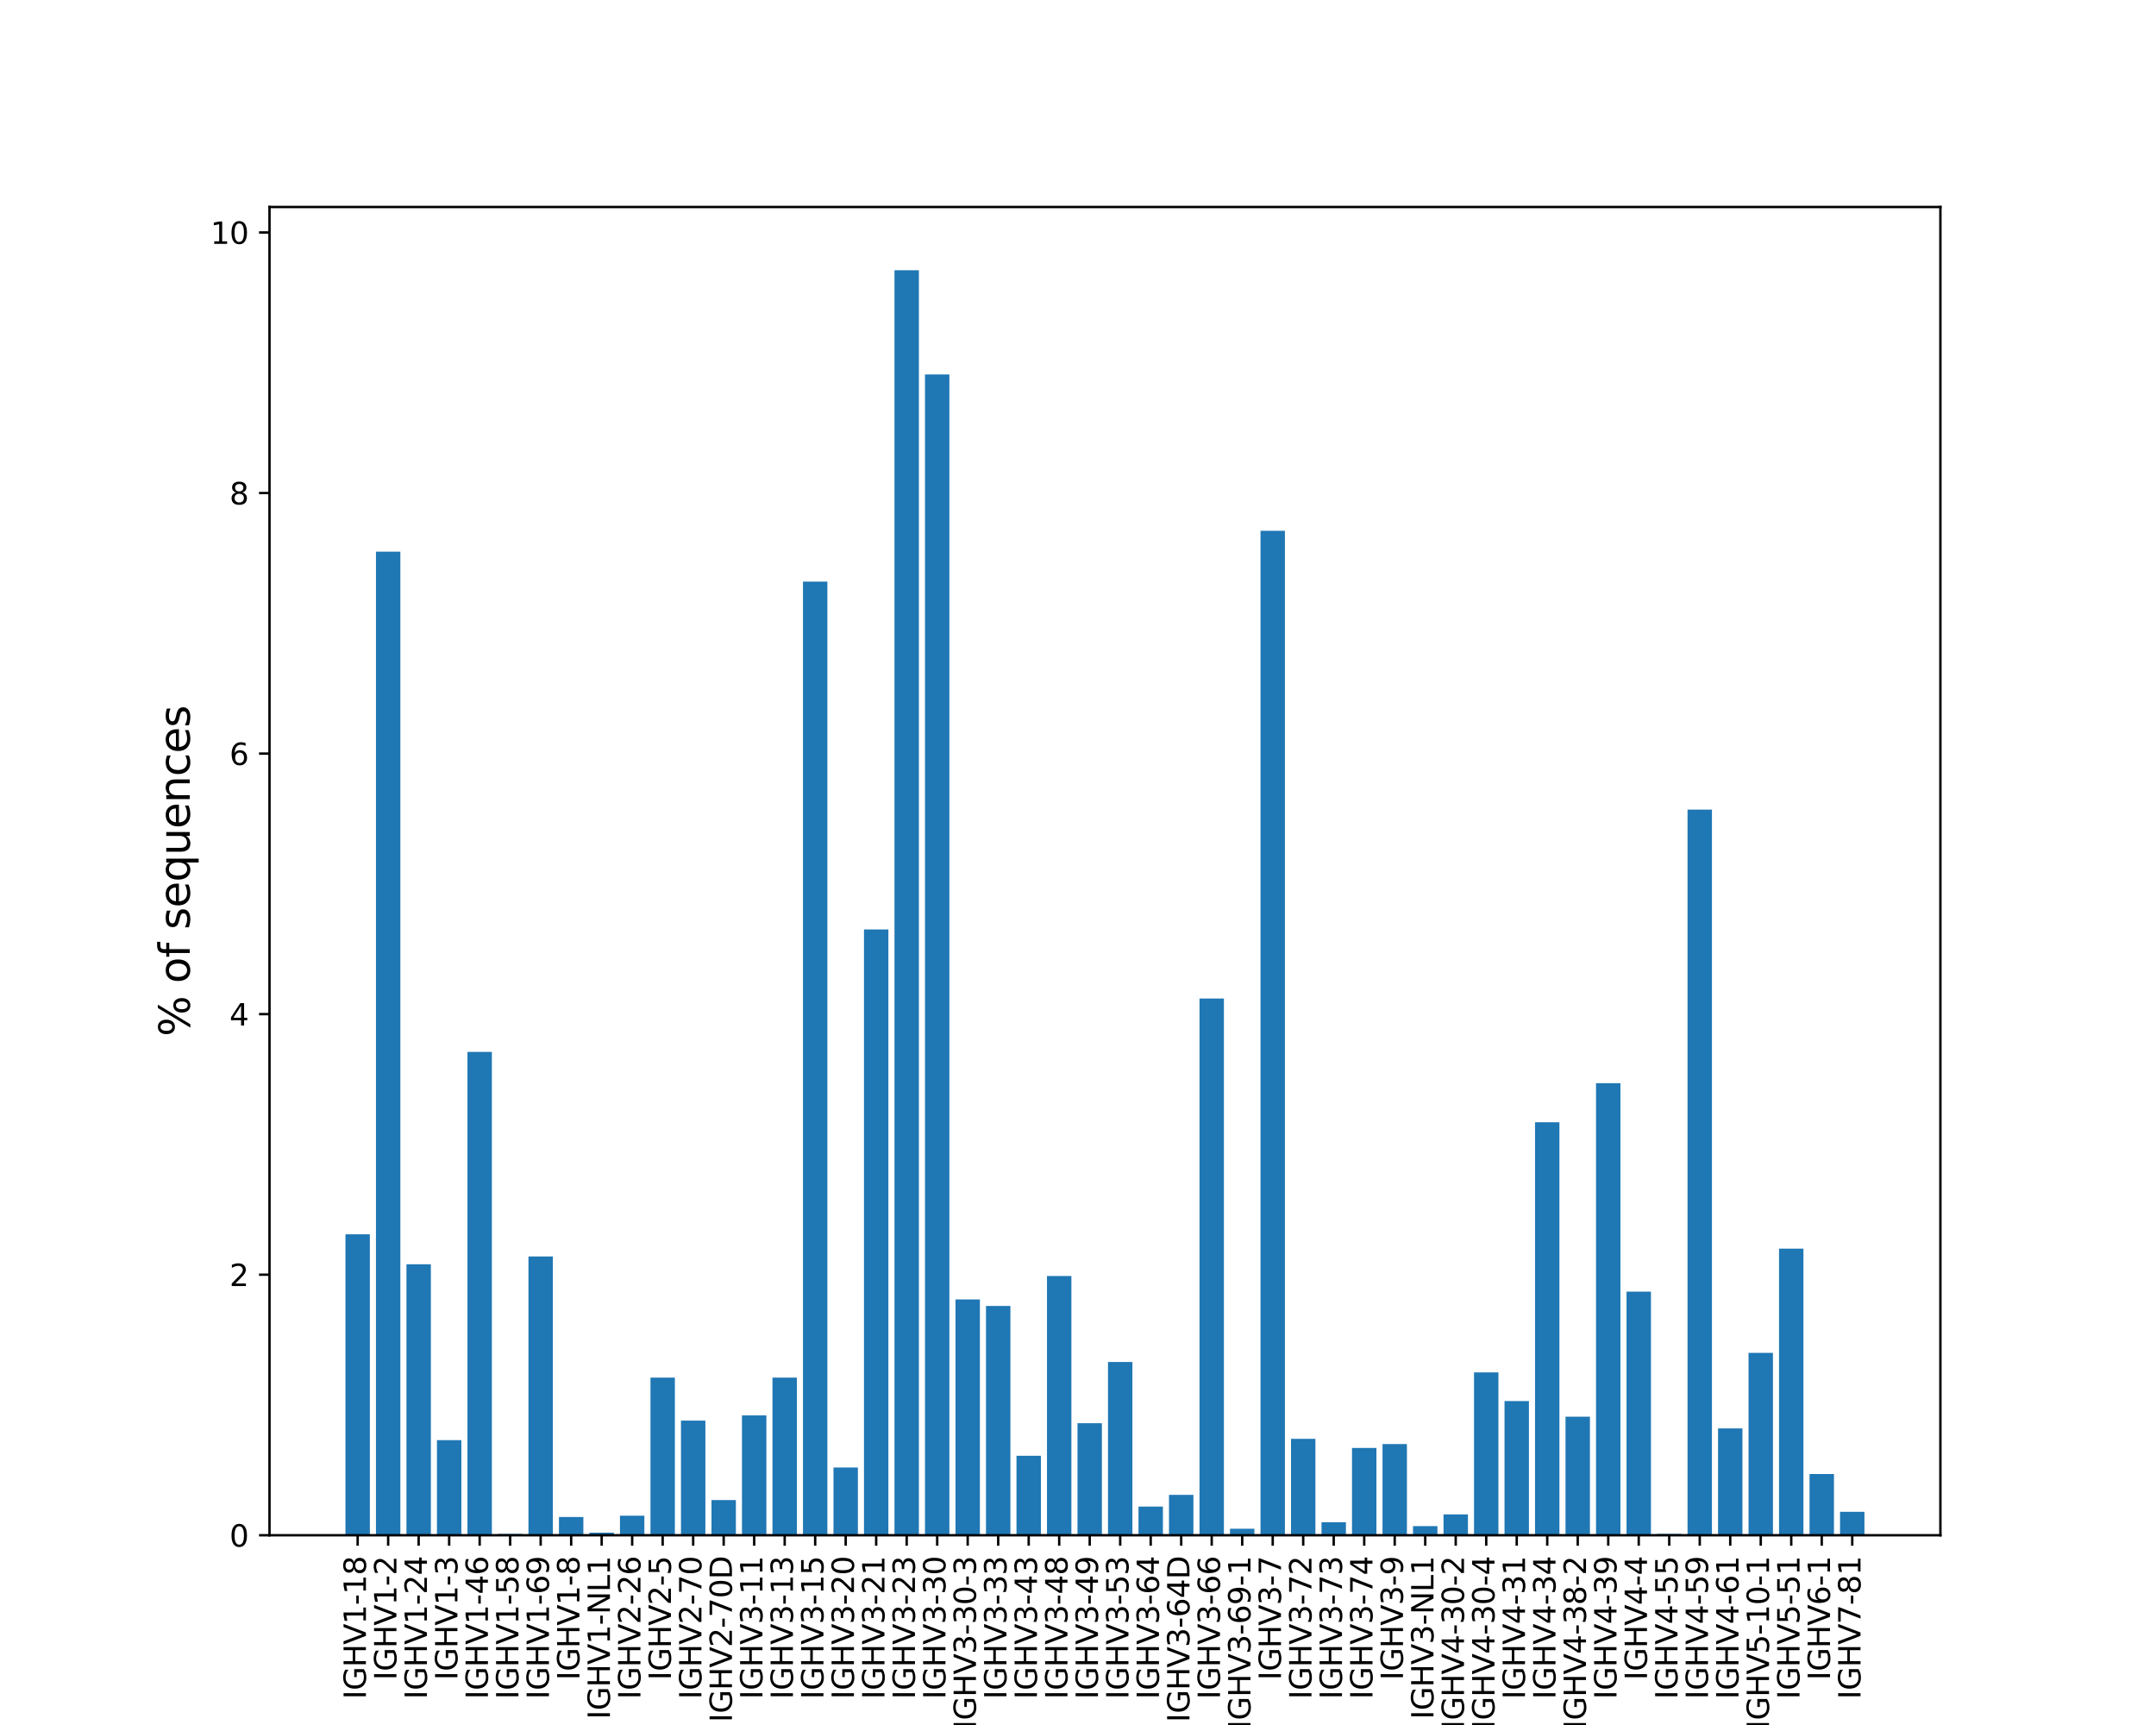 <?xml version="1.0" encoding="utf-8" standalone="no"?>
<!DOCTYPE svg PUBLIC "-//W3C//DTD SVG 1.1//EN"
  "http://www.w3.org/Graphics/SVG/1.1/DTD/svg11.dtd">
<svg xmlns:xlink="http://www.w3.org/1999/xlink" width="720pt" height="576pt" viewBox="0 0 720 576" xmlns="http://www.w3.org/2000/svg" version="1.1">
 <defs>
  <style type="text/css">*{stroke-linejoin: round; stroke-linecap: butt}</style>
 </defs>
 <g id="figure_1">
  <g id="patch_1">
   <path d="M 0 576 
L 720 576 
L 720 0 
L 0 0 
z
" style="fill: #ffffff"/>
  </g>
  <g id="axes_1">
   <g id="patch_2">
    <path d="M 90 512.64 
L 648 512.64 
L 648 69.12 
L 90 69.12 
z
" style="fill: #ffffff"/>
   </g>
   <g id="patch_3">
    <path d="M 115.364 512.64 
L 123.513 512.64 
L 123.513 412.151 
L 115.364 412.151 
z
" clip-path="url(#p331fe92444)" style="fill: #1f77b4"/>
   </g>
   <g id="patch_4">
    <path d="M 125.55 512.64 
L 133.699 512.64 
L 133.699 184.203 
L 125.55 184.203 
z
" clip-path="url(#p331fe92444)" style="fill: #1f77b4"/>
   </g>
   <g id="patch_5">
    <path d="M 135.736 512.64 
L 143.885 512.64 
L 143.885 422.157 
L 135.736 422.157 
z
" clip-path="url(#p331fe92444)" style="fill: #1f77b4"/>
   </g>
   <g id="patch_6">
    <path d="M 145.922 512.64 
L 154.071 512.64 
L 154.071 480.884 
L 145.922 480.884 
z
" clip-path="url(#p331fe92444)" style="fill: #1f77b4"/>
   </g>
   <g id="patch_7">
    <path d="M 156.108 512.64 
L 164.257 512.64 
L 164.257 351.249 
L 156.108 351.249 
z
" clip-path="url(#p331fe92444)" style="fill: #1f77b4"/>
   </g>
   <g id="patch_8">
    <path d="M 166.295 512.64 
L 174.444 512.64 
L 174.444 512.205 
L 166.295 512.205 
z
" clip-path="url(#p331fe92444)" style="fill: #1f77b4"/>
   </g>
   <g id="patch_9">
    <path d="M 176.481 512.64 
L 184.63 512.64 
L 184.63 419.547 
L 176.481 419.547 
z
" clip-path="url(#p331fe92444)" style="fill: #1f77b4"/>
   </g>
   <g id="patch_10">
    <path d="M 186.667 512.64 
L 194.816 512.64 
L 194.816 506.55 
L 186.667 506.55 
z
" clip-path="url(#p331fe92444)" style="fill: #1f77b4"/>
   </g>
   <g id="patch_11">
    <path d="M 196.853 512.64 
L 205.002 512.64 
L 205.002 511.77 
L 196.853 511.77 
z
" clip-path="url(#p331fe92444)" style="fill: #1f77b4"/>
   </g>
   <g id="patch_12">
    <path d="M 207.039 512.64 
L 215.188 512.64 
L 215.188 506.115 
L 207.039 506.115 
z
" clip-path="url(#p331fe92444)" style="fill: #1f77b4"/>
   </g>
   <g id="patch_13">
    <path d="M 217.226 512.64 
L 225.375 512.64 
L 225.375 460.003 
L 217.226 460.003 
z
" clip-path="url(#p331fe92444)" style="fill: #1f77b4"/>
   </g>
   <g id="patch_14">
    <path d="M 227.412 512.64 
L 235.561 512.64 
L 235.561 474.359 
L 227.412 474.359 
z
" clip-path="url(#p331fe92444)" style="fill: #1f77b4"/>
   </g>
   <g id="patch_15">
    <path d="M 237.598 512.64 
L 245.747 512.64 
L 245.747 500.895 
L 237.598 500.895 
z
" clip-path="url(#p331fe92444)" style="fill: #1f77b4"/>
   </g>
   <g id="patch_16">
    <path d="M 247.784 512.64 
L 255.933 512.64 
L 255.933 472.619 
L 247.784 472.619 
z
" clip-path="url(#p331fe92444)" style="fill: #1f77b4"/>
   </g>
   <g id="patch_17">
    <path d="M 257.97 512.64 
L 266.119 512.64 
L 266.119 460.003 
L 257.97 460.003 
z
" clip-path="url(#p331fe92444)" style="fill: #1f77b4"/>
   </g>
   <g id="patch_18">
    <path d="M 268.157 512.64 
L 276.306 512.64 
L 276.306 194.209 
L 268.157 194.209 
z
" clip-path="url(#p331fe92444)" style="fill: #1f77b4"/>
   </g>
   <g id="patch_19">
    <path d="M 278.343 512.64 
L 286.492 512.64 
L 286.492 490.019 
L 278.343 490.019 
z
" clip-path="url(#p331fe92444)" style="fill: #1f77b4"/>
   </g>
   <g id="patch_20">
    <path d="M 288.529 512.64 
L 296.678 512.64 
L 296.678 310.358 
L 288.529 310.358 
z
" clip-path="url(#p331fe92444)" style="fill: #1f77b4"/>
   </g>
   <g id="patch_21">
    <path d="M 298.715 512.64 
L 306.864 512.64 
L 306.864 90.24 
L 298.715 90.24 
z
" clip-path="url(#p331fe92444)" style="fill: #1f77b4"/>
   </g>
   <g id="patch_22">
    <path d="M 308.901 512.64 
L 317.05 512.64 
L 317.05 125.041 
L 308.901 125.041 
z
" clip-path="url(#p331fe92444)" style="fill: #1f77b4"/>
   </g>
   <g id="patch_23">
    <path d="M 319.088 512.64 
L 327.237 512.64 
L 327.237 433.902 
L 319.088 433.902 
z
" clip-path="url(#p331fe92444)" style="fill: #1f77b4"/>
   </g>
   <g id="patch_24">
    <path d="M 329.274 512.64 
L 337.423 512.64 
L 337.423 436.077 
L 329.274 436.077 
z
" clip-path="url(#p331fe92444)" style="fill: #1f77b4"/>
   </g>
   <g id="patch_25">
    <path d="M 339.46 512.64 
L 347.609 512.64 
L 347.609 486.104 
L 339.46 486.104 
z
" clip-path="url(#p331fe92444)" style="fill: #1f77b4"/>
   </g>
   <g id="patch_26">
    <path d="M 349.646 512.64 
L 357.795 512.64 
L 357.795 426.072 
L 349.646 426.072 
z
" clip-path="url(#p331fe92444)" style="fill: #1f77b4"/>
   </g>
   <g id="patch_27">
    <path d="M 359.832 512.64 
L 367.981 512.64 
L 367.981 475.229 
L 359.832 475.229 
z
" clip-path="url(#p331fe92444)" style="fill: #1f77b4"/>
   </g>
   <g id="patch_28">
    <path d="M 370.019 512.64 
L 378.168 512.64 
L 378.168 454.783 
L 370.019 454.783 
z
" clip-path="url(#p331fe92444)" style="fill: #1f77b4"/>
   </g>
   <g id="patch_29">
    <path d="M 380.205 512.64 
L 388.354 512.64 
L 388.354 503.07 
L 380.205 503.07 
z
" clip-path="url(#p331fe92444)" style="fill: #1f77b4"/>
   </g>
   <g id="patch_30">
    <path d="M 390.391 512.64 
L 398.54 512.64 
L 398.54 499.155 
L 390.391 499.155 
z
" clip-path="url(#p331fe92444)" style="fill: #1f77b4"/>
   </g>
   <g id="patch_31">
    <path d="M 400.577 512.64 
L 408.726 512.64 
L 408.726 333.414 
L 400.577 333.414 
z
" clip-path="url(#p331fe92444)" style="fill: #1f77b4"/>
   </g>
   <g id="patch_32">
    <path d="M 410.763 512.64 
L 418.912 512.64 
L 418.912 510.465 
L 410.763 510.465 
z
" clip-path="url(#p331fe92444)" style="fill: #1f77b4"/>
   </g>
   <g id="patch_33">
    <path d="M 420.95 512.64 
L 429.099 512.64 
L 429.099 177.243 
L 420.95 177.243 
z
" clip-path="url(#p331fe92444)" style="fill: #1f77b4"/>
   </g>
   <g id="patch_34">
    <path d="M 431.136 512.64 
L 439.285 512.64 
L 439.285 480.449 
L 431.136 480.449 
z
" clip-path="url(#p331fe92444)" style="fill: #1f77b4"/>
   </g>
   <g id="patch_35">
    <path d="M 441.322 512.64 
L 449.471 512.64 
L 449.471 508.29 
L 441.322 508.29 
z
" clip-path="url(#p331fe92444)" style="fill: #1f77b4"/>
   </g>
   <g id="patch_36">
    <path d="M 451.508 512.64 
L 459.657 512.64 
L 459.657 483.494 
L 451.508 483.494 
z
" clip-path="url(#p331fe92444)" style="fill: #1f77b4"/>
   </g>
   <g id="patch_37">
    <path d="M 461.694 512.64 
L 469.843 512.64 
L 469.843 482.189 
L 461.694 482.189 
z
" clip-path="url(#p331fe92444)" style="fill: #1f77b4"/>
   </g>
   <g id="patch_38">
    <path d="M 471.881 512.64 
L 480.03 512.64 
L 480.03 509.595 
L 471.881 509.595 
z
" clip-path="url(#p331fe92444)" style="fill: #1f77b4"/>
   </g>
   <g id="patch_39">
    <path d="M 482.067 512.64 
L 490.216 512.64 
L 490.216 505.68 
L 482.067 505.68 
z
" clip-path="url(#p331fe92444)" style="fill: #1f77b4"/>
   </g>
   <g id="patch_40">
    <path d="M 492.253 512.64 
L 500.402 512.64 
L 500.402 458.263 
L 492.253 458.263 
z
" clip-path="url(#p331fe92444)" style="fill: #1f77b4"/>
   </g>
   <g id="patch_41">
    <path d="M 502.439 512.64 
L 510.588 512.64 
L 510.588 467.833 
L 502.439 467.833 
z
" clip-path="url(#p331fe92444)" style="fill: #1f77b4"/>
   </g>
   <g id="patch_42">
    <path d="M 512.625 512.64 
L 520.774 512.64 
L 520.774 374.74 
L 512.625 374.74 
z
" clip-path="url(#p331fe92444)" style="fill: #1f77b4"/>
   </g>
   <g id="patch_43">
    <path d="M 522.812 512.64 
L 530.961 512.64 
L 530.961 473.054 
L 522.812 473.054 
z
" clip-path="url(#p331fe92444)" style="fill: #1f77b4"/>
   </g>
   <g id="patch_44">
    <path d="M 532.998 512.64 
L 541.147 512.64 
L 541.147 361.69 
L 532.998 361.69 
z
" clip-path="url(#p331fe92444)" style="fill: #1f77b4"/>
   </g>
   <g id="patch_45">
    <path d="M 543.184 512.64 
L 551.333 512.64 
L 551.333 431.292 
L 543.184 431.292 
z
" clip-path="url(#p331fe92444)" style="fill: #1f77b4"/>
   </g>
   <g id="patch_46">
    <path d="M 553.37 512.64 
L 561.519 512.64 
L 561.519 512.205 
L 553.37 512.205 
z
" clip-path="url(#p331fe92444)" style="fill: #1f77b4"/>
   </g>
   <g id="patch_47">
    <path d="M 563.556 512.64 
L 571.705 512.64 
L 571.705 270.336 
L 563.556 270.336 
z
" clip-path="url(#p331fe92444)" style="fill: #1f77b4"/>
   </g>
   <g id="patch_48">
    <path d="M 573.743 512.64 
L 581.892 512.64 
L 581.892 476.969 
L 573.743 476.969 
z
" clip-path="url(#p331fe92444)" style="fill: #1f77b4"/>
   </g>
   <g id="patch_49">
    <path d="M 583.929 512.64 
L 592.078 512.64 
L 592.078 451.738 
L 583.929 451.738 
z
" clip-path="url(#p331fe92444)" style="fill: #1f77b4"/>
   </g>
   <g id="patch_50">
    <path d="M 594.115 512.64 
L 602.264 512.64 
L 602.264 416.937 
L 594.115 416.937 
z
" clip-path="url(#p331fe92444)" style="fill: #1f77b4"/>
   </g>
   <g id="patch_51">
    <path d="M 604.301 512.64 
L 612.45 512.64 
L 612.45 492.194 
L 604.301 492.194 
z
" clip-path="url(#p331fe92444)" style="fill: #1f77b4"/>
   </g>
   <g id="patch_52">
    <path d="M 614.487 512.64 
L 622.636 512.64 
L 622.636 504.81 
L 614.487 504.81 
z
" clip-path="url(#p331fe92444)" style="fill: #1f77b4"/>
   </g>
   <g id="matplotlib.axis_1">
    <g id="xtick_1">
     <g id="line2d_1">
      <defs>
       <path id="m3e222d2ef8" d="M 0 0 
L 0 3.5 
" style="stroke: #000000; stroke-width: 0.8"/>
      </defs>
      <g>
       <use xlink:href="#m3e222d2ef8" x="119.438" y="512.64" style="stroke: #000000; stroke-width: 0.8"/>
      </g>
     </g>
     <g id="text_1">
      <!-- IGHV1-18 -->
      <g transform="translate(122.197 567.395) rotate(-90) scale(0.1 -0.1)">
       <defs>
        <path id="DejaVuSans-49" d="M 628 4666 
L 1259 4666 
L 1259 0 
L 628 0 
L 628 4666 
z
" transform="scale(0.016)"/>
        <path id="DejaVuSans-47" d="M 3809 666 
L 3809 1919 
L 2778 1919 
L 2778 2438 
L 4434 2438 
L 4434 434 
Q 4069 175 3628 42 
Q 3188 -91 2688 -91 
Q 1594 -91 976 548 
Q 359 1188 359 2328 
Q 359 3472 976 4111 
Q 1594 4750 2688 4750 
Q 3144 4750 3555 4637 
Q 3966 4525 4313 4306 
L 4313 3634 
Q 3963 3931 3569 4081 
Q 3175 4231 2741 4231 
Q 1884 4231 1454 3753 
Q 1025 3275 1025 2328 
Q 1025 1384 1454 906 
Q 1884 428 2741 428 
Q 3075 428 3337 486 
Q 3600 544 3809 666 
z
" transform="scale(0.016)"/>
        <path id="DejaVuSans-48" d="M 628 4666 
L 1259 4666 
L 1259 2753 
L 3553 2753 
L 3553 4666 
L 4184 4666 
L 4184 0 
L 3553 0 
L 3553 2222 
L 1259 2222 
L 1259 0 
L 628 0 
L 628 4666 
z
" transform="scale(0.016)"/>
        <path id="DejaVuSans-56" d="M 1831 0 
L 50 4666 
L 709 4666 
L 2188 738 
L 3669 4666 
L 4325 4666 
L 2547 0 
L 1831 0 
z
" transform="scale(0.016)"/>
        <path id="DejaVuSans-31" d="M 794 531 
L 1825 531 
L 1825 4091 
L 703 3866 
L 703 4441 
L 1819 4666 
L 2450 4666 
L 2450 531 
L 3481 531 
L 3481 0 
L 794 0 
L 794 531 
z
" transform="scale(0.016)"/>
        <path id="DejaVuSans-2d" d="M 313 2009 
L 1997 2009 
L 1997 1497 
L 313 1497 
L 313 2009 
z
" transform="scale(0.016)"/>
        <path id="DejaVuSans-38" d="M 2034 2216 
Q 1584 2216 1326 1975 
Q 1069 1734 1069 1313 
Q 1069 891 1326 650 
Q 1584 409 2034 409 
Q 2484 409 2743 651 
Q 3003 894 3003 1313 
Q 3003 1734 2745 1975 
Q 2488 2216 2034 2216 
z
M 1403 2484 
Q 997 2584 770 2862 
Q 544 3141 544 3541 
Q 544 4100 942 4425 
Q 1341 4750 2034 4750 
Q 2731 4750 3128 4425 
Q 3525 4100 3525 3541 
Q 3525 3141 3298 2862 
Q 3072 2584 2669 2484 
Q 3125 2378 3379 2068 
Q 3634 1759 3634 1313 
Q 3634 634 3220 271 
Q 2806 -91 2034 -91 
Q 1263 -91 848 271 
Q 434 634 434 1313 
Q 434 1759 690 2068 
Q 947 2378 1403 2484 
z
M 1172 3481 
Q 1172 3119 1398 2916 
Q 1625 2713 2034 2713 
Q 2441 2713 2670 2916 
Q 2900 3119 2900 3481 
Q 2900 3844 2670 4047 
Q 2441 4250 2034 4250 
Q 1625 4250 1398 4047 
Q 1172 3844 1172 3481 
z
" transform="scale(0.016)"/>
       </defs>
       <use xlink:href="#DejaVuSans-49"/>
       <use xlink:href="#DejaVuSans-47" x="29.492"/>
       <use xlink:href="#DejaVuSans-48" x="106.982"/>
       <use xlink:href="#DejaVuSans-56" x="182.178"/>
       <use xlink:href="#DejaVuSans-31" x="250.586"/>
       <use xlink:href="#DejaVuSans-2d" x="314.209"/>
       <use xlink:href="#DejaVuSans-31" x="350.293"/>
       <use xlink:href="#DejaVuSans-38" x="413.916"/>
      </g>
     </g>
    </g>
    <g id="xtick_2">
     <g id="line2d_2">
      <g>
       <use xlink:href="#m3e222d2ef8" x="129.624" y="512.64" style="stroke: #000000; stroke-width: 0.8"/>
      </g>
     </g>
     <g id="text_2">
      <!-- IGHV1-2 -->
      <g transform="translate(132.384 561.032) rotate(-90) scale(0.1 -0.1)">
       <defs>
        <path id="DejaVuSans-32" d="M 1228 531 
L 3431 531 
L 3431 0 
L 469 0 
L 469 531 
Q 828 903 1448 1529 
Q 2069 2156 2228 2338 
Q 2531 2678 2651 2914 
Q 2772 3150 2772 3378 
Q 2772 3750 2511 3984 
Q 2250 4219 1831 4219 
Q 1534 4219 1204 4116 
Q 875 4013 500 3803 
L 500 4441 
Q 881 4594 1212 4672 
Q 1544 4750 1819 4750 
Q 2544 4750 2975 4387 
Q 3406 4025 3406 3419 
Q 3406 3131 3298 2873 
Q 3191 2616 2906 2266 
Q 2828 2175 2409 1742 
Q 1991 1309 1228 531 
z
" transform="scale(0.016)"/>
       </defs>
       <use xlink:href="#DejaVuSans-49"/>
       <use xlink:href="#DejaVuSans-47" x="29.492"/>
       <use xlink:href="#DejaVuSans-48" x="106.982"/>
       <use xlink:href="#DejaVuSans-56" x="182.178"/>
       <use xlink:href="#DejaVuSans-31" x="250.586"/>
       <use xlink:href="#DejaVuSans-2d" x="314.209"/>
       <use xlink:href="#DejaVuSans-32" x="350.293"/>
      </g>
     </g>
    </g>
    <g id="xtick_3">
     <g id="line2d_3">
      <g>
       <use xlink:href="#m3e222d2ef8" x="139.811" y="512.64" style="stroke: #000000; stroke-width: 0.8"/>
      </g>
     </g>
     <g id="text_3">
      <!-- IGHV1-24 -->
      <g transform="translate(142.57 567.395) rotate(-90) scale(0.1 -0.1)">
       <defs>
        <path id="DejaVuSans-34" d="M 2419 4116 
L 825 1625 
L 2419 1625 
L 2419 4116 
z
M 2253 4666 
L 3047 4666 
L 3047 1625 
L 3713 1625 
L 3713 1100 
L 3047 1100 
L 3047 0 
L 2419 0 
L 2419 1100 
L 313 1100 
L 313 1709 
L 2253 4666 
z
" transform="scale(0.016)"/>
       </defs>
       <use xlink:href="#DejaVuSans-49"/>
       <use xlink:href="#DejaVuSans-47" x="29.492"/>
       <use xlink:href="#DejaVuSans-48" x="106.982"/>
       <use xlink:href="#DejaVuSans-56" x="182.178"/>
       <use xlink:href="#DejaVuSans-31" x="250.586"/>
       <use xlink:href="#DejaVuSans-2d" x="314.209"/>
       <use xlink:href="#DejaVuSans-32" x="350.293"/>
       <use xlink:href="#DejaVuSans-34" x="413.916"/>
      </g>
     </g>
    </g>
    <g id="xtick_4">
     <g id="line2d_4">
      <g>
       <use xlink:href="#m3e222d2ef8" x="149.997" y="512.64" style="stroke: #000000; stroke-width: 0.8"/>
      </g>
     </g>
     <g id="text_4">
      <!-- IGHV1-3 -->
      <g transform="translate(152.756 561.032) rotate(-90) scale(0.1 -0.1)">
       <defs>
        <path id="DejaVuSans-33" d="M 2597 2516 
Q 3050 2419 3304 2112 
Q 3559 1806 3559 1356 
Q 3559 666 3084 287 
Q 2609 -91 1734 -91 
Q 1441 -91 1130 -33 
Q 819 25 488 141 
L 488 750 
Q 750 597 1062 519 
Q 1375 441 1716 441 
Q 2309 441 2620 675 
Q 2931 909 2931 1356 
Q 2931 1769 2642 2001 
Q 2353 2234 1838 2234 
L 1294 2234 
L 1294 2753 
L 1863 2753 
Q 2328 2753 2575 2939 
Q 2822 3125 2822 3475 
Q 2822 3834 2567 4026 
Q 2313 4219 1838 4219 
Q 1578 4219 1281 4162 
Q 984 4106 628 3988 
L 628 4550 
Q 988 4650 1302 4700 
Q 1616 4750 1894 4750 
Q 2613 4750 3031 4423 
Q 3450 4097 3450 3541 
Q 3450 3153 3228 2886 
Q 3006 2619 2597 2516 
z
" transform="scale(0.016)"/>
       </defs>
       <use xlink:href="#DejaVuSans-49"/>
       <use xlink:href="#DejaVuSans-47" x="29.492"/>
       <use xlink:href="#DejaVuSans-48" x="106.982"/>
       <use xlink:href="#DejaVuSans-56" x="182.178"/>
       <use xlink:href="#DejaVuSans-31" x="250.586"/>
       <use xlink:href="#DejaVuSans-2d" x="314.209"/>
       <use xlink:href="#DejaVuSans-33" x="350.293"/>
      </g>
     </g>
    </g>
    <g id="xtick_5">
     <g id="line2d_5">
      <g>
       <use xlink:href="#m3e222d2ef8" x="160.183" y="512.64" style="stroke: #000000; stroke-width: 0.8"/>
      </g>
     </g>
     <g id="text_5">
      <!-- IGHV1-46 -->
      <g transform="translate(162.942 567.395) rotate(-90) scale(0.1 -0.1)">
       <defs>
        <path id="DejaVuSans-36" d="M 2113 2584 
Q 1688 2584 1439 2293 
Q 1191 2003 1191 1497 
Q 1191 994 1439 701 
Q 1688 409 2113 409 
Q 2538 409 2786 701 
Q 3034 994 3034 1497 
Q 3034 2003 2786 2293 
Q 2538 2584 2113 2584 
z
M 3366 4563 
L 3366 3988 
Q 3128 4100 2886 4159 
Q 2644 4219 2406 4219 
Q 1781 4219 1451 3797 
Q 1122 3375 1075 2522 
Q 1259 2794 1537 2939 
Q 1816 3084 2150 3084 
Q 2853 3084 3261 2657 
Q 3669 2231 3669 1497 
Q 3669 778 3244 343 
Q 2819 -91 2113 -91 
Q 1303 -91 875 529 
Q 447 1150 447 2328 
Q 447 3434 972 4092 
Q 1497 4750 2381 4750 
Q 2619 4750 2861 4703 
Q 3103 4656 3366 4563 
z
" transform="scale(0.016)"/>
       </defs>
       <use xlink:href="#DejaVuSans-49"/>
       <use xlink:href="#DejaVuSans-47" x="29.492"/>
       <use xlink:href="#DejaVuSans-48" x="106.982"/>
       <use xlink:href="#DejaVuSans-56" x="182.178"/>
       <use xlink:href="#DejaVuSans-31" x="250.586"/>
       <use xlink:href="#DejaVuSans-2d" x="314.209"/>
       <use xlink:href="#DejaVuSans-34" x="350.293"/>
       <use xlink:href="#DejaVuSans-36" x="413.916"/>
      </g>
     </g>
    </g>
    <g id="xtick_6">
     <g id="line2d_6">
      <g>
       <use xlink:href="#m3e222d2ef8" x="170.369" y="512.64" style="stroke: #000000; stroke-width: 0.8"/>
      </g>
     </g>
     <g id="text_6">
      <!-- IGHV1-58 -->
      <g transform="translate(173.128 567.395) rotate(-90) scale(0.1 -0.1)">
       <defs>
        <path id="DejaVuSans-35" d="M 691 4666 
L 3169 4666 
L 3169 4134 
L 1269 4134 
L 1269 2991 
Q 1406 3038 1543 3061 
Q 1681 3084 1819 3084 
Q 2600 3084 3056 2656 
Q 3513 2228 3513 1497 
Q 3513 744 3044 326 
Q 2575 -91 1722 -91 
Q 1428 -91 1123 -41 
Q 819 9 494 109 
L 494 744 
Q 775 591 1075 516 
Q 1375 441 1709 441 
Q 2250 441 2565 725 
Q 2881 1009 2881 1497 
Q 2881 1984 2565 2268 
Q 2250 2553 1709 2553 
Q 1456 2553 1204 2497 
Q 953 2441 691 2322 
L 691 4666 
z
" transform="scale(0.016)"/>
       </defs>
       <use xlink:href="#DejaVuSans-49"/>
       <use xlink:href="#DejaVuSans-47" x="29.492"/>
       <use xlink:href="#DejaVuSans-48" x="106.982"/>
       <use xlink:href="#DejaVuSans-56" x="182.178"/>
       <use xlink:href="#DejaVuSans-31" x="250.586"/>
       <use xlink:href="#DejaVuSans-2d" x="314.209"/>
       <use xlink:href="#DejaVuSans-35" x="350.293"/>
       <use xlink:href="#DejaVuSans-38" x="413.916"/>
      </g>
     </g>
    </g>
    <g id="xtick_7">
     <g id="line2d_7">
      <g>
       <use xlink:href="#m3e222d2ef8" x="180.555" y="512.64" style="stroke: #000000; stroke-width: 0.8"/>
      </g>
     </g>
     <g id="text_7">
      <!-- IGHV1-69 -->
      <g transform="translate(183.315 567.395) rotate(-90) scale(0.1 -0.1)">
       <defs>
        <path id="DejaVuSans-39" d="M 703 97 
L 703 672 
Q 941 559 1184 500 
Q 1428 441 1663 441 
Q 2288 441 2617 861 
Q 2947 1281 2994 2138 
Q 2813 1869 2534 1725 
Q 2256 1581 1919 1581 
Q 1219 1581 811 2004 
Q 403 2428 403 3163 
Q 403 3881 828 4315 
Q 1253 4750 1959 4750 
Q 2769 4750 3195 4129 
Q 3622 3509 3622 2328 
Q 3622 1225 3098 567 
Q 2575 -91 1691 -91 
Q 1453 -91 1209 -44 
Q 966 3 703 97 
z
M 1959 2075 
Q 2384 2075 2632 2365 
Q 2881 2656 2881 3163 
Q 2881 3666 2632 3958 
Q 2384 4250 1959 4250 
Q 1534 4250 1286 3958 
Q 1038 3666 1038 3163 
Q 1038 2656 1286 2365 
Q 1534 2075 1959 2075 
z
" transform="scale(0.016)"/>
       </defs>
       <use xlink:href="#DejaVuSans-49"/>
       <use xlink:href="#DejaVuSans-47" x="29.492"/>
       <use xlink:href="#DejaVuSans-48" x="106.982"/>
       <use xlink:href="#DejaVuSans-56" x="182.178"/>
       <use xlink:href="#DejaVuSans-31" x="250.586"/>
       <use xlink:href="#DejaVuSans-2d" x="314.209"/>
       <use xlink:href="#DejaVuSans-36" x="350.293"/>
       <use xlink:href="#DejaVuSans-39" x="413.916"/>
      </g>
     </g>
    </g>
    <g id="xtick_8">
     <g id="line2d_8">
      <g>
       <use xlink:href="#m3e222d2ef8" x="190.742" y="512.64" style="stroke: #000000; stroke-width: 0.8"/>
      </g>
     </g>
     <g id="text_8">
      <!-- IGHV1-8 -->
      <g transform="translate(193.501 561.032) rotate(-90) scale(0.1 -0.1)">
       <use xlink:href="#DejaVuSans-49"/>
       <use xlink:href="#DejaVuSans-47" x="29.492"/>
       <use xlink:href="#DejaVuSans-48" x="106.982"/>
       <use xlink:href="#DejaVuSans-56" x="182.178"/>
       <use xlink:href="#DejaVuSans-31" x="250.586"/>
       <use xlink:href="#DejaVuSans-2d" x="314.209"/>
       <use xlink:href="#DejaVuSans-38" x="350.293"/>
      </g>
     </g>
    </g>
    <g id="xtick_9">
     <g id="line2d_9">
      <g>
       <use xlink:href="#m3e222d2ef8" x="200.928" y="512.64" style="stroke: #000000; stroke-width: 0.8"/>
      </g>
     </g>
     <g id="text_9">
      <!-- IGHV1-NL1 -->
      <g transform="translate(203.687 574.085) rotate(-90) scale(0.1 -0.1)">
       <defs>
        <path id="DejaVuSans-4e" d="M 628 4666 
L 1478 4666 
L 3547 763 
L 3547 4666 
L 4159 4666 
L 4159 0 
L 3309 0 
L 1241 3903 
L 1241 0 
L 628 0 
L 628 4666 
z
" transform="scale(0.016)"/>
        <path id="DejaVuSans-4c" d="M 628 4666 
L 1259 4666 
L 1259 531 
L 3531 531 
L 3531 0 
L 628 0 
L 628 4666 
z
" transform="scale(0.016)"/>
       </defs>
       <use xlink:href="#DejaVuSans-49"/>
       <use xlink:href="#DejaVuSans-47" x="29.492"/>
       <use xlink:href="#DejaVuSans-48" x="106.982"/>
       <use xlink:href="#DejaVuSans-56" x="182.178"/>
       <use xlink:href="#DejaVuSans-31" x="250.586"/>
       <use xlink:href="#DejaVuSans-2d" x="314.209"/>
       <use xlink:href="#DejaVuSans-4e" x="350.293"/>
       <use xlink:href="#DejaVuSans-4c" x="425.098"/>
       <use xlink:href="#DejaVuSans-31" x="480.811"/>
      </g>
     </g>
    </g>
    <g id="xtick_10">
     <g id="line2d_10">
      <g>
       <use xlink:href="#m3e222d2ef8" x="211.114" y="512.64" style="stroke: #000000; stroke-width: 0.8"/>
      </g>
     </g>
     <g id="text_10">
      <!-- IGHV2-26 -->
      <g transform="translate(213.873 567.395) rotate(-90) scale(0.1 -0.1)">
       <use xlink:href="#DejaVuSans-49"/>
       <use xlink:href="#DejaVuSans-47" x="29.492"/>
       <use xlink:href="#DejaVuSans-48" x="106.982"/>
       <use xlink:href="#DejaVuSans-56" x="182.178"/>
       <use xlink:href="#DejaVuSans-32" x="250.586"/>
       <use xlink:href="#DejaVuSans-2d" x="314.209"/>
       <use xlink:href="#DejaVuSans-32" x="350.293"/>
       <use xlink:href="#DejaVuSans-36" x="413.916"/>
      </g>
     </g>
    </g>
    <g id="xtick_11">
     <g id="line2d_11">
      <g>
       <use xlink:href="#m3e222d2ef8" x="221.3" y="512.64" style="stroke: #000000; stroke-width: 0.8"/>
      </g>
     </g>
     <g id="text_11">
      <!-- IGHV2-5 -->
      <g transform="translate(224.059 561.032) rotate(-90) scale(0.1 -0.1)">
       <use xlink:href="#DejaVuSans-49"/>
       <use xlink:href="#DejaVuSans-47" x="29.492"/>
       <use xlink:href="#DejaVuSans-48" x="106.982"/>
       <use xlink:href="#DejaVuSans-56" x="182.178"/>
       <use xlink:href="#DejaVuSans-32" x="250.586"/>
       <use xlink:href="#DejaVuSans-2d" x="314.209"/>
       <use xlink:href="#DejaVuSans-35" x="350.293"/>
      </g>
     </g>
    </g>
    <g id="xtick_12">
     <g id="line2d_12">
      <g>
       <use xlink:href="#m3e222d2ef8" x="231.486" y="512.64" style="stroke: #000000; stroke-width: 0.8"/>
      </g>
     </g>
     <g id="text_12">
      <!-- IGHV2-70 -->
      <g transform="translate(234.246 567.395) rotate(-90) scale(0.1 -0.1)">
       <defs>
        <path id="DejaVuSans-37" d="M 525 4666 
L 3525 4666 
L 3525 4397 
L 1831 0 
L 1172 0 
L 2766 4134 
L 525 4134 
L 525 4666 
z
" transform="scale(0.016)"/>
        <path id="DejaVuSans-30" d="M 2034 4250 
Q 1547 4250 1301 3770 
Q 1056 3291 1056 2328 
Q 1056 1369 1301 889 
Q 1547 409 2034 409 
Q 2525 409 2770 889 
Q 3016 1369 3016 2328 
Q 3016 3291 2770 3770 
Q 2525 4250 2034 4250 
z
M 2034 4750 
Q 2819 4750 3233 4129 
Q 3647 3509 3647 2328 
Q 3647 1150 3233 529 
Q 2819 -91 2034 -91 
Q 1250 -91 836 529 
Q 422 1150 422 2328 
Q 422 3509 836 4129 
Q 1250 4750 2034 4750 
z
" transform="scale(0.016)"/>
       </defs>
       <use xlink:href="#DejaVuSans-49"/>
       <use xlink:href="#DejaVuSans-47" x="29.492"/>
       <use xlink:href="#DejaVuSans-48" x="106.982"/>
       <use xlink:href="#DejaVuSans-56" x="182.178"/>
       <use xlink:href="#DejaVuSans-32" x="250.586"/>
       <use xlink:href="#DejaVuSans-2d" x="314.209"/>
       <use xlink:href="#DejaVuSans-37" x="350.293"/>
       <use xlink:href="#DejaVuSans-30" x="413.916"/>
      </g>
     </g>
    </g>
    <g id="xtick_13">
     <g id="line2d_13">
      <g>
       <use xlink:href="#m3e222d2ef8" x="241.673" y="512.64" style="stroke: #000000; stroke-width: 0.8"/>
      </g>
     </g>
     <g id="text_13">
      <!-- IGHV2-70D -->
      <g transform="translate(244.432 575.095) rotate(-90) scale(0.1 -0.1)">
       <defs>
        <path id="DejaVuSans-44" d="M 1259 4147 
L 1259 519 
L 2022 519 
Q 2988 519 3436 956 
Q 3884 1394 3884 2338 
Q 3884 3275 3436 3711 
Q 2988 4147 2022 4147 
L 1259 4147 
z
M 628 4666 
L 1925 4666 
Q 3281 4666 3915 4102 
Q 4550 3538 4550 2338 
Q 4550 1131 3912 565 
Q 3275 0 1925 0 
L 628 0 
L 628 4666 
z
" transform="scale(0.016)"/>
       </defs>
       <use xlink:href="#DejaVuSans-49"/>
       <use xlink:href="#DejaVuSans-47" x="29.492"/>
       <use xlink:href="#DejaVuSans-48" x="106.982"/>
       <use xlink:href="#DejaVuSans-56" x="182.178"/>
       <use xlink:href="#DejaVuSans-32" x="250.586"/>
       <use xlink:href="#DejaVuSans-2d" x="314.209"/>
       <use xlink:href="#DejaVuSans-37" x="350.293"/>
       <use xlink:href="#DejaVuSans-30" x="413.916"/>
       <use xlink:href="#DejaVuSans-44" x="477.539"/>
      </g>
     </g>
    </g>
    <g id="xtick_14">
     <g id="line2d_14">
      <g>
       <use xlink:href="#m3e222d2ef8" x="251.859" y="512.64" style="stroke: #000000; stroke-width: 0.8"/>
      </g>
     </g>
     <g id="text_14">
      <!-- IGHV3-11 -->
      <g transform="translate(254.618 567.395) rotate(-90) scale(0.1 -0.1)">
       <use xlink:href="#DejaVuSans-49"/>
       <use xlink:href="#DejaVuSans-47" x="29.492"/>
       <use xlink:href="#DejaVuSans-48" x="106.982"/>
       <use xlink:href="#DejaVuSans-56" x="182.178"/>
       <use xlink:href="#DejaVuSans-33" x="250.586"/>
       <use xlink:href="#DejaVuSans-2d" x="314.209"/>
       <use xlink:href="#DejaVuSans-31" x="350.293"/>
       <use xlink:href="#DejaVuSans-31" x="413.916"/>
      </g>
     </g>
    </g>
    <g id="xtick_15">
     <g id="line2d_15">
      <g>
       <use xlink:href="#m3e222d2ef8" x="262.045" y="512.64" style="stroke: #000000; stroke-width: 0.8"/>
      </g>
     </g>
     <g id="text_15">
      <!-- IGHV3-13 -->
      <g transform="translate(264.804 567.395) rotate(-90) scale(0.1 -0.1)">
       <use xlink:href="#DejaVuSans-49"/>
       <use xlink:href="#DejaVuSans-47" x="29.492"/>
       <use xlink:href="#DejaVuSans-48" x="106.982"/>
       <use xlink:href="#DejaVuSans-56" x="182.178"/>
       <use xlink:href="#DejaVuSans-33" x="250.586"/>
       <use xlink:href="#DejaVuSans-2d" x="314.209"/>
       <use xlink:href="#DejaVuSans-31" x="350.293"/>
       <use xlink:href="#DejaVuSans-33" x="413.916"/>
      </g>
     </g>
    </g>
    <g id="xtick_16">
     <g id="line2d_16">
      <g>
       <use xlink:href="#m3e222d2ef8" x="272.231" y="512.64" style="stroke: #000000; stroke-width: 0.8"/>
      </g>
     </g>
     <g id="text_16">
      <!-- IGHV3-15 -->
      <g transform="translate(274.99 567.395) rotate(-90) scale(0.1 -0.1)">
       <use xlink:href="#DejaVuSans-49"/>
       <use xlink:href="#DejaVuSans-47" x="29.492"/>
       <use xlink:href="#DejaVuSans-48" x="106.982"/>
       <use xlink:href="#DejaVuSans-56" x="182.178"/>
       <use xlink:href="#DejaVuSans-33" x="250.586"/>
       <use xlink:href="#DejaVuSans-2d" x="314.209"/>
       <use xlink:href="#DejaVuSans-31" x="350.293"/>
       <use xlink:href="#DejaVuSans-35" x="413.916"/>
      </g>
     </g>
    </g>
    <g id="xtick_17">
     <g id="line2d_17">
      <g>
       <use xlink:href="#m3e222d2ef8" x="282.417" y="512.64" style="stroke: #000000; stroke-width: 0.8"/>
      </g>
     </g>
     <g id="text_17">
      <!-- IGHV3-20 -->
      <g transform="translate(285.177 567.395) rotate(-90) scale(0.1 -0.1)">
       <use xlink:href="#DejaVuSans-49"/>
       <use xlink:href="#DejaVuSans-47" x="29.492"/>
       <use xlink:href="#DejaVuSans-48" x="106.982"/>
       <use xlink:href="#DejaVuSans-56" x="182.178"/>
       <use xlink:href="#DejaVuSans-33" x="250.586"/>
       <use xlink:href="#DejaVuSans-2d" x="314.209"/>
       <use xlink:href="#DejaVuSans-32" x="350.293"/>
       <use xlink:href="#DejaVuSans-30" x="413.916"/>
      </g>
     </g>
    </g>
    <g id="xtick_18">
     <g id="line2d_18">
      <g>
       <use xlink:href="#m3e222d2ef8" x="292.604" y="512.64" style="stroke: #000000; stroke-width: 0.8"/>
      </g>
     </g>
     <g id="text_18">
      <!-- IGHV3-21 -->
      <g transform="translate(295.363 567.395) rotate(-90) scale(0.1 -0.1)">
       <use xlink:href="#DejaVuSans-49"/>
       <use xlink:href="#DejaVuSans-47" x="29.492"/>
       <use xlink:href="#DejaVuSans-48" x="106.982"/>
       <use xlink:href="#DejaVuSans-56" x="182.178"/>
       <use xlink:href="#DejaVuSans-33" x="250.586"/>
       <use xlink:href="#DejaVuSans-2d" x="314.209"/>
       <use xlink:href="#DejaVuSans-32" x="350.293"/>
       <use xlink:href="#DejaVuSans-31" x="413.916"/>
      </g>
     </g>
    </g>
    <g id="xtick_19">
     <g id="line2d_19">
      <g>
       <use xlink:href="#m3e222d2ef8" x="302.79" y="512.64" style="stroke: #000000; stroke-width: 0.8"/>
      </g>
     </g>
     <g id="text_19">
      <!-- IGHV3-23 -->
      <g transform="translate(305.549 567.395) rotate(-90) scale(0.1 -0.1)">
       <use xlink:href="#DejaVuSans-49"/>
       <use xlink:href="#DejaVuSans-47" x="29.492"/>
       <use xlink:href="#DejaVuSans-48" x="106.982"/>
       <use xlink:href="#DejaVuSans-56" x="182.178"/>
       <use xlink:href="#DejaVuSans-33" x="250.586"/>
       <use xlink:href="#DejaVuSans-2d" x="314.209"/>
       <use xlink:href="#DejaVuSans-32" x="350.293"/>
       <use xlink:href="#DejaVuSans-33" x="413.916"/>
      </g>
     </g>
    </g>
    <g id="xtick_20">
     <g id="line2d_20">
      <g>
       <use xlink:href="#m3e222d2ef8" x="312.976" y="512.64" style="stroke: #000000; stroke-width: 0.8"/>
      </g>
     </g>
     <g id="text_20">
      <!-- IGHV3-30 -->
      <g transform="translate(315.735 567.395) rotate(-90) scale(0.1 -0.1)">
       <use xlink:href="#DejaVuSans-49"/>
       <use xlink:href="#DejaVuSans-47" x="29.492"/>
       <use xlink:href="#DejaVuSans-48" x="106.982"/>
       <use xlink:href="#DejaVuSans-56" x="182.178"/>
       <use xlink:href="#DejaVuSans-33" x="250.586"/>
       <use xlink:href="#DejaVuSans-2d" x="314.209"/>
       <use xlink:href="#DejaVuSans-33" x="350.293"/>
       <use xlink:href="#DejaVuSans-30" x="413.916"/>
      </g>
     </g>
    </g>
    <g id="xtick_21">
     <g id="line2d_21">
      <g>
       <use xlink:href="#m3e222d2ef8" x="323.162" y="512.64" style="stroke: #000000; stroke-width: 0.8"/>
      </g>
     </g>
     <g id="text_21">
      <!-- IGHV3-30-3 -->
      <g transform="translate(325.921 577.365) rotate(-90) scale(0.1 -0.1)">
       <use xlink:href="#DejaVuSans-49"/>
       <use xlink:href="#DejaVuSans-47" x="29.492"/>
       <use xlink:href="#DejaVuSans-48" x="106.982"/>
       <use xlink:href="#DejaVuSans-56" x="182.178"/>
       <use xlink:href="#DejaVuSans-33" x="250.586"/>
       <use xlink:href="#DejaVuSans-2d" x="314.209"/>
       <use xlink:href="#DejaVuSans-33" x="350.293"/>
       <use xlink:href="#DejaVuSans-30" x="413.916"/>
       <use xlink:href="#DejaVuSans-2d" x="477.539"/>
       <use xlink:href="#DejaVuSans-33" x="513.623"/>
      </g>
     </g>
    </g>
    <g id="xtick_22">
     <g id="line2d_22">
      <g>
       <use xlink:href="#m3e222d2ef8" x="333.348" y="512.64" style="stroke: #000000; stroke-width: 0.8"/>
      </g>
     </g>
     <g id="text_22">
      <!-- IGHV3-33 -->
      <g transform="translate(336.108 567.395) rotate(-90) scale(0.1 -0.1)">
       <use xlink:href="#DejaVuSans-49"/>
       <use xlink:href="#DejaVuSans-47" x="29.492"/>
       <use xlink:href="#DejaVuSans-48" x="106.982"/>
       <use xlink:href="#DejaVuSans-56" x="182.178"/>
       <use xlink:href="#DejaVuSans-33" x="250.586"/>
       <use xlink:href="#DejaVuSans-2d" x="314.209"/>
       <use xlink:href="#DejaVuSans-33" x="350.293"/>
       <use xlink:href="#DejaVuSans-33" x="413.916"/>
      </g>
     </g>
    </g>
    <g id="xtick_23">
     <g id="line2d_23">
      <g>
       <use xlink:href="#m3e222d2ef8" x="343.535" y="512.64" style="stroke: #000000; stroke-width: 0.8"/>
      </g>
     </g>
     <g id="text_23">
      <!-- IGHV3-43 -->
      <g transform="translate(346.294 567.395) rotate(-90) scale(0.1 -0.1)">
       <use xlink:href="#DejaVuSans-49"/>
       <use xlink:href="#DejaVuSans-47" x="29.492"/>
       <use xlink:href="#DejaVuSans-48" x="106.982"/>
       <use xlink:href="#DejaVuSans-56" x="182.178"/>
       <use xlink:href="#DejaVuSans-33" x="250.586"/>
       <use xlink:href="#DejaVuSans-2d" x="314.209"/>
       <use xlink:href="#DejaVuSans-34" x="350.293"/>
       <use xlink:href="#DejaVuSans-33" x="413.916"/>
      </g>
     </g>
    </g>
    <g id="xtick_24">
     <g id="line2d_24">
      <g>
       <use xlink:href="#m3e222d2ef8" x="353.721" y="512.64" style="stroke: #000000; stroke-width: 0.8"/>
      </g>
     </g>
     <g id="text_24">
      <!-- IGHV3-48 -->
      <g transform="translate(356.48 567.395) rotate(-90) scale(0.1 -0.1)">
       <use xlink:href="#DejaVuSans-49"/>
       <use xlink:href="#DejaVuSans-47" x="29.492"/>
       <use xlink:href="#DejaVuSans-48" x="106.982"/>
       <use xlink:href="#DejaVuSans-56" x="182.178"/>
       <use xlink:href="#DejaVuSans-33" x="250.586"/>
       <use xlink:href="#DejaVuSans-2d" x="314.209"/>
       <use xlink:href="#DejaVuSans-34" x="350.293"/>
       <use xlink:href="#DejaVuSans-38" x="413.916"/>
      </g>
     </g>
    </g>
    <g id="xtick_25">
     <g id="line2d_25">
      <g>
       <use xlink:href="#m3e222d2ef8" x="363.907" y="512.64" style="stroke: #000000; stroke-width: 0.8"/>
      </g>
     </g>
     <g id="text_25">
      <!-- IGHV3-49 -->
      <g transform="translate(366.666 567.395) rotate(-90) scale(0.1 -0.1)">
       <use xlink:href="#DejaVuSans-49"/>
       <use xlink:href="#DejaVuSans-47" x="29.492"/>
       <use xlink:href="#DejaVuSans-48" x="106.982"/>
       <use xlink:href="#DejaVuSans-56" x="182.178"/>
       <use xlink:href="#DejaVuSans-33" x="250.586"/>
       <use xlink:href="#DejaVuSans-2d" x="314.209"/>
       <use xlink:href="#DejaVuSans-34" x="350.293"/>
       <use xlink:href="#DejaVuSans-39" x="413.916"/>
      </g>
     </g>
    </g>
    <g id="xtick_26">
     <g id="line2d_26">
      <g>
       <use xlink:href="#m3e222d2ef8" x="374.093" y="512.64" style="stroke: #000000; stroke-width: 0.8"/>
      </g>
     </g>
     <g id="text_26">
      <!-- IGHV3-53 -->
      <g transform="translate(376.852 567.395) rotate(-90) scale(0.1 -0.1)">
       <use xlink:href="#DejaVuSans-49"/>
       <use xlink:href="#DejaVuSans-47" x="29.492"/>
       <use xlink:href="#DejaVuSans-48" x="106.982"/>
       <use xlink:href="#DejaVuSans-56" x="182.178"/>
       <use xlink:href="#DejaVuSans-33" x="250.586"/>
       <use xlink:href="#DejaVuSans-2d" x="314.209"/>
       <use xlink:href="#DejaVuSans-35" x="350.293"/>
       <use xlink:href="#DejaVuSans-33" x="413.916"/>
      </g>
     </g>
    </g>
    <g id="xtick_27">
     <g id="line2d_27">
      <g>
       <use xlink:href="#m3e222d2ef8" x="384.279" y="512.64" style="stroke: #000000; stroke-width: 0.8"/>
      </g>
     </g>
     <g id="text_27">
      <!-- IGHV3-64 -->
      <g transform="translate(387.039 567.395) rotate(-90) scale(0.1 -0.1)">
       <use xlink:href="#DejaVuSans-49"/>
       <use xlink:href="#DejaVuSans-47" x="29.492"/>
       <use xlink:href="#DejaVuSans-48" x="106.982"/>
       <use xlink:href="#DejaVuSans-56" x="182.178"/>
       <use xlink:href="#DejaVuSans-33" x="250.586"/>
       <use xlink:href="#DejaVuSans-2d" x="314.209"/>
       <use xlink:href="#DejaVuSans-36" x="350.293"/>
       <use xlink:href="#DejaVuSans-34" x="413.916"/>
      </g>
     </g>
    </g>
    <g id="xtick_28">
     <g id="line2d_28">
      <g>
       <use xlink:href="#m3e222d2ef8" x="394.465" y="512.64" style="stroke: #000000; stroke-width: 0.8"/>
      </g>
     </g>
     <g id="text_28">
      <!-- IGHV3-64D -->
      <g transform="translate(397.225 575.095) rotate(-90) scale(0.1 -0.1)">
       <use xlink:href="#DejaVuSans-49"/>
       <use xlink:href="#DejaVuSans-47" x="29.492"/>
       <use xlink:href="#DejaVuSans-48" x="106.982"/>
       <use xlink:href="#DejaVuSans-56" x="182.178"/>
       <use xlink:href="#DejaVuSans-33" x="250.586"/>
       <use xlink:href="#DejaVuSans-2d" x="314.209"/>
       <use xlink:href="#DejaVuSans-36" x="350.293"/>
       <use xlink:href="#DejaVuSans-34" x="413.916"/>
       <use xlink:href="#DejaVuSans-44" x="477.539"/>
      </g>
     </g>
    </g>
    <g id="xtick_29">
     <g id="line2d_29">
      <g>
       <use xlink:href="#m3e222d2ef8" x="404.652" y="512.64" style="stroke: #000000; stroke-width: 0.8"/>
      </g>
     </g>
     <g id="text_29">
      <!-- IGHV3-66 -->
      <g transform="translate(407.411 567.395) rotate(-90) scale(0.1 -0.1)">
       <use xlink:href="#DejaVuSans-49"/>
       <use xlink:href="#DejaVuSans-47" x="29.492"/>
       <use xlink:href="#DejaVuSans-48" x="106.982"/>
       <use xlink:href="#DejaVuSans-56" x="182.178"/>
       <use xlink:href="#DejaVuSans-33" x="250.586"/>
       <use xlink:href="#DejaVuSans-2d" x="314.209"/>
       <use xlink:href="#DejaVuSans-36" x="350.293"/>
       <use xlink:href="#DejaVuSans-36" x="413.916"/>
      </g>
     </g>
    </g>
    <g id="xtick_30">
     <g id="line2d_30">
      <g>
       <use xlink:href="#m3e222d2ef8" x="414.838" y="512.64" style="stroke: #000000; stroke-width: 0.8"/>
      </g>
     </g>
     <g id="text_30">
      <!-- IGHV3-69-1 -->
      <g transform="translate(417.597 577.365) rotate(-90) scale(0.1 -0.1)">
       <use xlink:href="#DejaVuSans-49"/>
       <use xlink:href="#DejaVuSans-47" x="29.492"/>
       <use xlink:href="#DejaVuSans-48" x="106.982"/>
       <use xlink:href="#DejaVuSans-56" x="182.178"/>
       <use xlink:href="#DejaVuSans-33" x="250.586"/>
       <use xlink:href="#DejaVuSans-2d" x="314.209"/>
       <use xlink:href="#DejaVuSans-36" x="350.293"/>
       <use xlink:href="#DejaVuSans-39" x="413.916"/>
       <use xlink:href="#DejaVuSans-2d" x="477.539"/>
       <use xlink:href="#DejaVuSans-31" x="513.623"/>
      </g>
     </g>
    </g>
    <g id="xtick_31">
     <g id="line2d_31">
      <g>
       <use xlink:href="#m3e222d2ef8" x="425.024" y="512.64" style="stroke: #000000; stroke-width: 0.8"/>
      </g>
     </g>
     <g id="text_31">
      <!-- IGHV3-7 -->
      <g transform="translate(427.783 561.032) rotate(-90) scale(0.1 -0.1)">
       <use xlink:href="#DejaVuSans-49"/>
       <use xlink:href="#DejaVuSans-47" x="29.492"/>
       <use xlink:href="#DejaVuSans-48" x="106.982"/>
       <use xlink:href="#DejaVuSans-56" x="182.178"/>
       <use xlink:href="#DejaVuSans-33" x="250.586"/>
       <use xlink:href="#DejaVuSans-2d" x="314.209"/>
       <use xlink:href="#DejaVuSans-37" x="350.293"/>
      </g>
     </g>
    </g>
    <g id="xtick_32">
     <g id="line2d_32">
      <g>
       <use xlink:href="#m3e222d2ef8" x="435.21" y="512.64" style="stroke: #000000; stroke-width: 0.8"/>
      </g>
     </g>
     <g id="text_32">
      <!-- IGHV3-72 -->
      <g transform="translate(437.97 567.395) rotate(-90) scale(0.1 -0.1)">
       <use xlink:href="#DejaVuSans-49"/>
       <use xlink:href="#DejaVuSans-47" x="29.492"/>
       <use xlink:href="#DejaVuSans-48" x="106.982"/>
       <use xlink:href="#DejaVuSans-56" x="182.178"/>
       <use xlink:href="#DejaVuSans-33" x="250.586"/>
       <use xlink:href="#DejaVuSans-2d" x="314.209"/>
       <use xlink:href="#DejaVuSans-37" x="350.293"/>
       <use xlink:href="#DejaVuSans-32" x="413.916"/>
      </g>
     </g>
    </g>
    <g id="xtick_33">
     <g id="line2d_33">
      <g>
       <use xlink:href="#m3e222d2ef8" x="445.396" y="512.64" style="stroke: #000000; stroke-width: 0.8"/>
      </g>
     </g>
     <g id="text_33">
      <!-- IGHV3-73 -->
      <g transform="translate(448.156 567.395) rotate(-90) scale(0.1 -0.1)">
       <use xlink:href="#DejaVuSans-49"/>
       <use xlink:href="#DejaVuSans-47" x="29.492"/>
       <use xlink:href="#DejaVuSans-48" x="106.982"/>
       <use xlink:href="#DejaVuSans-56" x="182.178"/>
       <use xlink:href="#DejaVuSans-33" x="250.586"/>
       <use xlink:href="#DejaVuSans-2d" x="314.209"/>
       <use xlink:href="#DejaVuSans-37" x="350.293"/>
       <use xlink:href="#DejaVuSans-33" x="413.916"/>
      </g>
     </g>
    </g>
    <g id="xtick_34">
     <g id="line2d_34">
      <g>
       <use xlink:href="#m3e222d2ef8" x="455.583" y="512.64" style="stroke: #000000; stroke-width: 0.8"/>
      </g>
     </g>
     <g id="text_34">
      <!-- IGHV3-74 -->
      <g transform="translate(458.342 567.395) rotate(-90) scale(0.1 -0.1)">
       <use xlink:href="#DejaVuSans-49"/>
       <use xlink:href="#DejaVuSans-47" x="29.492"/>
       <use xlink:href="#DejaVuSans-48" x="106.982"/>
       <use xlink:href="#DejaVuSans-56" x="182.178"/>
       <use xlink:href="#DejaVuSans-33" x="250.586"/>
       <use xlink:href="#DejaVuSans-2d" x="314.209"/>
       <use xlink:href="#DejaVuSans-37" x="350.293"/>
       <use xlink:href="#DejaVuSans-34" x="413.916"/>
      </g>
     </g>
    </g>
    <g id="xtick_35">
     <g id="line2d_35">
      <g>
       <use xlink:href="#m3e222d2ef8" x="465.769" y="512.64" style="stroke: #000000; stroke-width: 0.8"/>
      </g>
     </g>
     <g id="text_35">
      <!-- IGHV3-9 -->
      <g transform="translate(468.528 561.032) rotate(-90) scale(0.1 -0.1)">
       <use xlink:href="#DejaVuSans-49"/>
       <use xlink:href="#DejaVuSans-47" x="29.492"/>
       <use xlink:href="#DejaVuSans-48" x="106.982"/>
       <use xlink:href="#DejaVuSans-56" x="182.178"/>
       <use xlink:href="#DejaVuSans-33" x="250.586"/>
       <use xlink:href="#DejaVuSans-2d" x="314.209"/>
       <use xlink:href="#DejaVuSans-39" x="350.293"/>
      </g>
     </g>
    </g>
    <g id="xtick_36">
     <g id="line2d_36">
      <g>
       <use xlink:href="#m3e222d2ef8" x="475.955" y="512.64" style="stroke: #000000; stroke-width: 0.8"/>
      </g>
     </g>
     <g id="text_36">
      <!-- IGHV3-NL1 -->
      <g transform="translate(478.714 574.085) rotate(-90) scale(0.1 -0.1)">
       <use xlink:href="#DejaVuSans-49"/>
       <use xlink:href="#DejaVuSans-47" x="29.492"/>
       <use xlink:href="#DejaVuSans-48" x="106.982"/>
       <use xlink:href="#DejaVuSans-56" x="182.178"/>
       <use xlink:href="#DejaVuSans-33" x="250.586"/>
       <use xlink:href="#DejaVuSans-2d" x="314.209"/>
       <use xlink:href="#DejaVuSans-4e" x="350.293"/>
       <use xlink:href="#DejaVuSans-4c" x="425.098"/>
       <use xlink:href="#DejaVuSans-31" x="480.811"/>
      </g>
     </g>
    </g>
    <g id="xtick_37">
     <g id="line2d_37">
      <g>
       <use xlink:href="#m3e222d2ef8" x="486.141" y="512.64" style="stroke: #000000; stroke-width: 0.8"/>
      </g>
     </g>
     <g id="text_37">
      <!-- IGHV4-30-2 -->
      <g transform="translate(488.901 577.365) rotate(-90) scale(0.1 -0.1)">
       <use xlink:href="#DejaVuSans-49"/>
       <use xlink:href="#DejaVuSans-47" x="29.492"/>
       <use xlink:href="#DejaVuSans-48" x="106.982"/>
       <use xlink:href="#DejaVuSans-56" x="182.178"/>
       <use xlink:href="#DejaVuSans-34" x="250.586"/>
       <use xlink:href="#DejaVuSans-2d" x="314.209"/>
       <use xlink:href="#DejaVuSans-33" x="350.293"/>
       <use xlink:href="#DejaVuSans-30" x="413.916"/>
       <use xlink:href="#DejaVuSans-2d" x="477.539"/>
       <use xlink:href="#DejaVuSans-32" x="513.623"/>
      </g>
     </g>
    </g>
    <g id="xtick_38">
     <g id="line2d_38">
      <g>
       <use xlink:href="#m3e222d2ef8" x="496.327" y="512.64" style="stroke: #000000; stroke-width: 0.8"/>
      </g>
     </g>
     <g id="text_38">
      <!-- IGHV4-30-4 -->
      <g transform="translate(499.087 577.365) rotate(-90) scale(0.1 -0.1)">
       <use xlink:href="#DejaVuSans-49"/>
       <use xlink:href="#DejaVuSans-47" x="29.492"/>
       <use xlink:href="#DejaVuSans-48" x="106.982"/>
       <use xlink:href="#DejaVuSans-56" x="182.178"/>
       <use xlink:href="#DejaVuSans-34" x="250.586"/>
       <use xlink:href="#DejaVuSans-2d" x="314.209"/>
       <use xlink:href="#DejaVuSans-33" x="350.293"/>
       <use xlink:href="#DejaVuSans-30" x="413.916"/>
       <use xlink:href="#DejaVuSans-2d" x="477.539"/>
       <use xlink:href="#DejaVuSans-34" x="513.623"/>
      </g>
     </g>
    </g>
    <g id="xtick_39">
     <g id="line2d_39">
      <g>
       <use xlink:href="#m3e222d2ef8" x="506.514" y="512.64" style="stroke: #000000; stroke-width: 0.8"/>
      </g>
     </g>
     <g id="text_39">
      <!-- IGHV4-31 -->
      <g transform="translate(509.273 567.395) rotate(-90) scale(0.1 -0.1)">
       <use xlink:href="#DejaVuSans-49"/>
       <use xlink:href="#DejaVuSans-47" x="29.492"/>
       <use xlink:href="#DejaVuSans-48" x="106.982"/>
       <use xlink:href="#DejaVuSans-56" x="182.178"/>
       <use xlink:href="#DejaVuSans-34" x="250.586"/>
       <use xlink:href="#DejaVuSans-2d" x="314.209"/>
       <use xlink:href="#DejaVuSans-33" x="350.293"/>
       <use xlink:href="#DejaVuSans-31" x="413.916"/>
      </g>
     </g>
    </g>
    <g id="xtick_40">
     <g id="line2d_40">
      <g>
       <use xlink:href="#m3e222d2ef8" x="516.7" y="512.64" style="stroke: #000000; stroke-width: 0.8"/>
      </g>
     </g>
     <g id="text_40">
      <!-- IGHV4-34 -->
      <g transform="translate(519.459 567.395) rotate(-90) scale(0.1 -0.1)">
       <use xlink:href="#DejaVuSans-49"/>
       <use xlink:href="#DejaVuSans-47" x="29.492"/>
       <use xlink:href="#DejaVuSans-48" x="106.982"/>
       <use xlink:href="#DejaVuSans-56" x="182.178"/>
       <use xlink:href="#DejaVuSans-34" x="250.586"/>
       <use xlink:href="#DejaVuSans-2d" x="314.209"/>
       <use xlink:href="#DejaVuSans-33" x="350.293"/>
       <use xlink:href="#DejaVuSans-34" x="413.916"/>
      </g>
     </g>
    </g>
    <g id="xtick_41">
     <g id="line2d_41">
      <g>
       <use xlink:href="#m3e222d2ef8" x="526.886" y="512.64" style="stroke: #000000; stroke-width: 0.8"/>
      </g>
     </g>
     <g id="text_41">
      <!-- IGHV4-38-2 -->
      <g transform="translate(529.645 577.365) rotate(-90) scale(0.1 -0.1)">
       <use xlink:href="#DejaVuSans-49"/>
       <use xlink:href="#DejaVuSans-47" x="29.492"/>
       <use xlink:href="#DejaVuSans-48" x="106.982"/>
       <use xlink:href="#DejaVuSans-56" x="182.178"/>
       <use xlink:href="#DejaVuSans-34" x="250.586"/>
       <use xlink:href="#DejaVuSans-2d" x="314.209"/>
       <use xlink:href="#DejaVuSans-33" x="350.293"/>
       <use xlink:href="#DejaVuSans-38" x="413.916"/>
       <use xlink:href="#DejaVuSans-2d" x="477.539"/>
       <use xlink:href="#DejaVuSans-32" x="513.623"/>
      </g>
     </g>
    </g>
    <g id="xtick_42">
     <g id="line2d_42">
      <g>
       <use xlink:href="#m3e222d2ef8" x="537.072" y="512.64" style="stroke: #000000; stroke-width: 0.8"/>
      </g>
     </g>
     <g id="text_42">
      <!-- IGHV4-39 -->
      <g transform="translate(539.832 567.395) rotate(-90) scale(0.1 -0.1)">
       <use xlink:href="#DejaVuSans-49"/>
       <use xlink:href="#DejaVuSans-47" x="29.492"/>
       <use xlink:href="#DejaVuSans-48" x="106.982"/>
       <use xlink:href="#DejaVuSans-56" x="182.178"/>
       <use xlink:href="#DejaVuSans-34" x="250.586"/>
       <use xlink:href="#DejaVuSans-2d" x="314.209"/>
       <use xlink:href="#DejaVuSans-33" x="350.293"/>
       <use xlink:href="#DejaVuSans-39" x="413.916"/>
      </g>
     </g>
    </g>
    <g id="xtick_43">
     <g id="line2d_43">
      <g>
       <use xlink:href="#m3e222d2ef8" x="547.258" y="512.64" style="stroke: #000000; stroke-width: 0.8"/>
      </g>
     </g>
     <g id="text_43">
      <!-- IGHV4-4 -->
      <g transform="translate(550.018 561.032) rotate(-90) scale(0.1 -0.1)">
       <use xlink:href="#DejaVuSans-49"/>
       <use xlink:href="#DejaVuSans-47" x="29.492"/>
       <use xlink:href="#DejaVuSans-48" x="106.982"/>
       <use xlink:href="#DejaVuSans-56" x="182.178"/>
       <use xlink:href="#DejaVuSans-34" x="250.586"/>
       <use xlink:href="#DejaVuSans-2d" x="314.209"/>
       <use xlink:href="#DejaVuSans-34" x="350.293"/>
      </g>
     </g>
    </g>
    <g id="xtick_44">
     <g id="line2d_44">
      <g>
       <use xlink:href="#m3e222d2ef8" x="557.445" y="512.64" style="stroke: #000000; stroke-width: 0.8"/>
      </g>
     </g>
     <g id="text_44">
      <!-- IGHV4-55 -->
      <g transform="translate(560.204 567.395) rotate(-90) scale(0.1 -0.1)">
       <use xlink:href="#DejaVuSans-49"/>
       <use xlink:href="#DejaVuSans-47" x="29.492"/>
       <use xlink:href="#DejaVuSans-48" x="106.982"/>
       <use xlink:href="#DejaVuSans-56" x="182.178"/>
       <use xlink:href="#DejaVuSans-34" x="250.586"/>
       <use xlink:href="#DejaVuSans-2d" x="314.209"/>
       <use xlink:href="#DejaVuSans-35" x="350.293"/>
       <use xlink:href="#DejaVuSans-35" x="413.916"/>
      </g>
     </g>
    </g>
    <g id="xtick_45">
     <g id="line2d_45">
      <g>
       <use xlink:href="#m3e222d2ef8" x="567.631" y="512.64" style="stroke: #000000; stroke-width: 0.8"/>
      </g>
     </g>
     <g id="text_45">
      <!-- IGHV4-59 -->
      <g transform="translate(570.39 567.395) rotate(-90) scale(0.1 -0.1)">
       <use xlink:href="#DejaVuSans-49"/>
       <use xlink:href="#DejaVuSans-47" x="29.492"/>
       <use xlink:href="#DejaVuSans-48" x="106.982"/>
       <use xlink:href="#DejaVuSans-56" x="182.178"/>
       <use xlink:href="#DejaVuSans-34" x="250.586"/>
       <use xlink:href="#DejaVuSans-2d" x="314.209"/>
       <use xlink:href="#DejaVuSans-35" x="350.293"/>
       <use xlink:href="#DejaVuSans-39" x="413.916"/>
      </g>
     </g>
    </g>
    <g id="xtick_46">
     <g id="line2d_46">
      <g>
       <use xlink:href="#m3e222d2ef8" x="577.817" y="512.64" style="stroke: #000000; stroke-width: 0.8"/>
      </g>
     </g>
     <g id="text_46">
      <!-- IGHV4-61 -->
      <g transform="translate(580.576 567.395) rotate(-90) scale(0.1 -0.1)">
       <use xlink:href="#DejaVuSans-49"/>
       <use xlink:href="#DejaVuSans-47" x="29.492"/>
       <use xlink:href="#DejaVuSans-48" x="106.982"/>
       <use xlink:href="#DejaVuSans-56" x="182.178"/>
       <use xlink:href="#DejaVuSans-34" x="250.586"/>
       <use xlink:href="#DejaVuSans-2d" x="314.209"/>
       <use xlink:href="#DejaVuSans-36" x="350.293"/>
       <use xlink:href="#DejaVuSans-31" x="413.916"/>
      </g>
     </g>
    </g>
    <g id="xtick_47">
     <g id="line2d_47">
      <g>
       <use xlink:href="#m3e222d2ef8" x="588.003" y="512.64" style="stroke: #000000; stroke-width: 0.8"/>
      </g>
     </g>
     <g id="text_47">
      <!-- IGHV5-10-1 -->
      <g transform="translate(590.763 577.365) rotate(-90) scale(0.1 -0.1)">
       <use xlink:href="#DejaVuSans-49"/>
       <use xlink:href="#DejaVuSans-47" x="29.492"/>
       <use xlink:href="#DejaVuSans-48" x="106.982"/>
       <use xlink:href="#DejaVuSans-56" x="182.178"/>
       <use xlink:href="#DejaVuSans-35" x="250.586"/>
       <use xlink:href="#DejaVuSans-2d" x="314.209"/>
       <use xlink:href="#DejaVuSans-31" x="350.293"/>
       <use xlink:href="#DejaVuSans-30" x="413.916"/>
       <use xlink:href="#DejaVuSans-2d" x="477.539"/>
       <use xlink:href="#DejaVuSans-31" x="513.623"/>
      </g>
     </g>
    </g>
    <g id="xtick_48">
     <g id="line2d_48">
      <g>
       <use xlink:href="#m3e222d2ef8" x="598.189" y="512.64" style="stroke: #000000; stroke-width: 0.8"/>
      </g>
     </g>
     <g id="text_48">
      <!-- IGHV5-51 -->
      <g transform="translate(600.949 567.395) rotate(-90) scale(0.1 -0.1)">
       <use xlink:href="#DejaVuSans-49"/>
       <use xlink:href="#DejaVuSans-47" x="29.492"/>
       <use xlink:href="#DejaVuSans-48" x="106.982"/>
       <use xlink:href="#DejaVuSans-56" x="182.178"/>
       <use xlink:href="#DejaVuSans-35" x="250.586"/>
       <use xlink:href="#DejaVuSans-2d" x="314.209"/>
       <use xlink:href="#DejaVuSans-35" x="350.293"/>
       <use xlink:href="#DejaVuSans-31" x="413.916"/>
      </g>
     </g>
    </g>
    <g id="xtick_49">
     <g id="line2d_49">
      <g>
       <use xlink:href="#m3e222d2ef8" x="608.376" y="512.64" style="stroke: #000000; stroke-width: 0.8"/>
      </g>
     </g>
     <g id="text_49">
      <!-- IGHV6-1 -->
      <g transform="translate(611.135 561.032) rotate(-90) scale(0.1 -0.1)">
       <use xlink:href="#DejaVuSans-49"/>
       <use xlink:href="#DejaVuSans-47" x="29.492"/>
       <use xlink:href="#DejaVuSans-48" x="106.982"/>
       <use xlink:href="#DejaVuSans-56" x="182.178"/>
       <use xlink:href="#DejaVuSans-36" x="250.586"/>
       <use xlink:href="#DejaVuSans-2d" x="314.209"/>
       <use xlink:href="#DejaVuSans-31" x="350.293"/>
      </g>
     </g>
    </g>
    <g id="xtick_50">
     <g id="line2d_50">
      <g>
       <use xlink:href="#m3e222d2ef8" x="618.562" y="512.64" style="stroke: #000000; stroke-width: 0.8"/>
      </g>
     </g>
     <g id="text_50">
      <!-- IGHV7-81 -->
      <g transform="translate(621.321 567.395) rotate(-90) scale(0.1 -0.1)">
       <use xlink:href="#DejaVuSans-49"/>
       <use xlink:href="#DejaVuSans-47" x="29.492"/>
       <use xlink:href="#DejaVuSans-48" x="106.982"/>
       <use xlink:href="#DejaVuSans-56" x="182.178"/>
       <use xlink:href="#DejaVuSans-37" x="250.586"/>
       <use xlink:href="#DejaVuSans-2d" x="314.209"/>
       <use xlink:href="#DejaVuSans-38" x="350.293"/>
       <use xlink:href="#DejaVuSans-31" x="413.916"/>
      </g>
     </g>
    </g>
   </g>
   <g id="matplotlib.axis_2">
    <g id="ytick_1">
     <g id="line2d_51">
      <defs>
       <path id="m0b7a79f407" d="M 0 0 
L -3.5 0 
" style="stroke: #000000; stroke-width: 0.8"/>
      </defs>
      <g>
       <use xlink:href="#m0b7a79f407" x="90" y="512.64" style="stroke: #000000; stroke-width: 0.8"/>
      </g>
     </g>
     <g id="text_51">
      <!-- 0 -->
      <g transform="translate(76.638 516.439) scale(0.1 -0.1)">
       <use xlink:href="#DejaVuSans-30"/>
      </g>
     </g>
    </g>
    <g id="ytick_2">
     <g id="line2d_52">
      <g>
       <use xlink:href="#m0b7a79f407" x="90" y="425.637" style="stroke: #000000; stroke-width: 0.8"/>
      </g>
     </g>
     <g id="text_52">
      <!-- 2 -->
      <g transform="translate(76.638 429.436) scale(0.1 -0.1)">
       <use xlink:href="#DejaVuSans-32"/>
      </g>
     </g>
    </g>
    <g id="ytick_3">
     <g id="line2d_53">
      <g>
       <use xlink:href="#m0b7a79f407" x="90" y="338.634" style="stroke: #000000; stroke-width: 0.8"/>
      </g>
     </g>
     <g id="text_53">
      <!-- 4 -->
      <g transform="translate(76.638 342.433) scale(0.1 -0.1)">
       <use xlink:href="#DejaVuSans-34"/>
      </g>
     </g>
    </g>
    <g id="ytick_4">
     <g id="line2d_54">
      <g>
       <use xlink:href="#m0b7a79f407" x="90" y="251.631" style="stroke: #000000; stroke-width: 0.8"/>
      </g>
     </g>
     <g id="text_54">
      <!-- 6 -->
      <g transform="translate(76.638 255.43) scale(0.1 -0.1)">
       <use xlink:href="#DejaVuSans-36"/>
      </g>
     </g>
    </g>
    <g id="ytick_5">
     <g id="line2d_55">
      <g>
       <use xlink:href="#m0b7a79f407" x="90" y="164.628" style="stroke: #000000; stroke-width: 0.8"/>
      </g>
     </g>
     <g id="text_55">
      <!-- 8 -->
      <g transform="translate(76.638 168.427) scale(0.1 -0.1)">
       <use xlink:href="#DejaVuSans-38"/>
      </g>
     </g>
    </g>
    <g id="ytick_6">
     <g id="line2d_56">
      <g>
       <use xlink:href="#m0b7a79f407" x="90" y="77.625" style="stroke: #000000; stroke-width: 0.8"/>
      </g>
     </g>
     <g id="text_56">
      <!-- 10 -->
      <g transform="translate(70.275 81.424) scale(0.1 -0.1)">
       <use xlink:href="#DejaVuSans-31"/>
       <use xlink:href="#DejaVuSans-30" x="63.623"/>
      </g>
     </g>
    </g>
    <g id="text_57">
     <!-- % of sequences -->
     <g transform="translate(63.363 346.108) rotate(-90) scale(0.14 -0.14)">
      <defs>
       <path id="DejaVuSans-25" d="M 4653 2053 
Q 4381 2053 4226 1822 
Q 4072 1591 4072 1178 
Q 4072 772 4226 539 
Q 4381 306 4653 306 
Q 4919 306 5073 539 
Q 5228 772 5228 1178 
Q 5228 1588 5073 1820 
Q 4919 2053 4653 2053 
z
M 4653 2450 
Q 5147 2450 5437 2106 
Q 5728 1763 5728 1178 
Q 5728 594 5436 251 
Q 5144 -91 4653 -91 
Q 4153 -91 3862 251 
Q 3572 594 3572 1178 
Q 3572 1766 3864 2108 
Q 4156 2450 4653 2450 
z
M 1428 4353 
Q 1159 4353 1004 4120 
Q 850 3888 850 3481 
Q 850 3069 1003 2837 
Q 1156 2606 1428 2606 
Q 1700 2606 1854 2837 
Q 2009 3069 2009 3481 
Q 2009 3884 1853 4118 
Q 1697 4353 1428 4353 
z
M 4250 4750 
L 4750 4750 
L 1831 -91 
L 1331 -91 
L 4250 4750 
z
M 1428 4750 
Q 1922 4750 2215 4408 
Q 2509 4066 2509 3481 
Q 2509 2891 2217 2550 
Q 1925 2209 1428 2209 
Q 931 2209 642 2551 
Q 353 2894 353 3481 
Q 353 4063 643 4406 
Q 934 4750 1428 4750 
z
" transform="scale(0.016)"/>
       <path id="DejaVuSans-20" transform="scale(0.016)"/>
       <path id="DejaVuSans-6f" d="M 1959 3097 
Q 1497 3097 1228 2736 
Q 959 2375 959 1747 
Q 959 1119 1226 758 
Q 1494 397 1959 397 
Q 2419 397 2687 759 
Q 2956 1122 2956 1747 
Q 2956 2369 2687 2733 
Q 2419 3097 1959 3097 
z
M 1959 3584 
Q 2709 3584 3137 3096 
Q 3566 2609 3566 1747 
Q 3566 888 3137 398 
Q 2709 -91 1959 -91 
Q 1206 -91 779 398 
Q 353 888 353 1747 
Q 353 2609 779 3096 
Q 1206 3584 1959 3584 
z
" transform="scale(0.016)"/>
       <path id="DejaVuSans-66" d="M 2375 4863 
L 2375 4384 
L 1825 4384 
Q 1516 4384 1395 4259 
Q 1275 4134 1275 3809 
L 1275 3500 
L 2222 3500 
L 2222 3053 
L 1275 3053 
L 1275 0 
L 697 0 
L 697 3053 
L 147 3053 
L 147 3500 
L 697 3500 
L 697 3744 
Q 697 4328 969 4595 
Q 1241 4863 1831 4863 
L 2375 4863 
z
" transform="scale(0.016)"/>
       <path id="DejaVuSans-73" d="M 2834 3397 
L 2834 2853 
Q 2591 2978 2328 3040 
Q 2066 3103 1784 3103 
Q 1356 3103 1142 2972 
Q 928 2841 928 2578 
Q 928 2378 1081 2264 
Q 1234 2150 1697 2047 
L 1894 2003 
Q 2506 1872 2764 1633 
Q 3022 1394 3022 966 
Q 3022 478 2636 193 
Q 2250 -91 1575 -91 
Q 1294 -91 989 -36 
Q 684 19 347 128 
L 347 722 
Q 666 556 975 473 
Q 1284 391 1588 391 
Q 1994 391 2212 530 
Q 2431 669 2431 922 
Q 2431 1156 2273 1281 
Q 2116 1406 1581 1522 
L 1381 1569 
Q 847 1681 609 1914 
Q 372 2147 372 2553 
Q 372 3047 722 3315 
Q 1072 3584 1716 3584 
Q 2034 3584 2315 3537 
Q 2597 3491 2834 3397 
z
" transform="scale(0.016)"/>
       <path id="DejaVuSans-65" d="M 3597 1894 
L 3597 1613 
L 953 1613 
Q 991 1019 1311 708 
Q 1631 397 2203 397 
Q 2534 397 2845 478 
Q 3156 559 3463 722 
L 3463 178 
Q 3153 47 2828 -22 
Q 2503 -91 2169 -91 
Q 1331 -91 842 396 
Q 353 884 353 1716 
Q 353 2575 817 3079 
Q 1281 3584 2069 3584 
Q 2775 3584 3186 3129 
Q 3597 2675 3597 1894 
z
M 3022 2063 
Q 3016 2534 2758 2815 
Q 2500 3097 2075 3097 
Q 1594 3097 1305 2825 
Q 1016 2553 972 2059 
L 3022 2063 
z
" transform="scale(0.016)"/>
       <path id="DejaVuSans-71" d="M 947 1747 
Q 947 1113 1208 752 
Q 1469 391 1925 391 
Q 2381 391 2643 752 
Q 2906 1113 2906 1747 
Q 2906 2381 2643 2742 
Q 2381 3103 1925 3103 
Q 1469 3103 1208 2742 
Q 947 2381 947 1747 
z
M 2906 525 
Q 2725 213 2448 61 
Q 2172 -91 1784 -91 
Q 1150 -91 751 415 
Q 353 922 353 1747 
Q 353 2572 751 3078 
Q 1150 3584 1784 3584 
Q 2172 3584 2448 3432 
Q 2725 3281 2906 2969 
L 2906 3500 
L 3481 3500 
L 3481 -1331 
L 2906 -1331 
L 2906 525 
z
" transform="scale(0.016)"/>
       <path id="DejaVuSans-75" d="M 544 1381 
L 544 3500 
L 1119 3500 
L 1119 1403 
Q 1119 906 1312 657 
Q 1506 409 1894 409 
Q 2359 409 2629 706 
Q 2900 1003 2900 1516 
L 2900 3500 
L 3475 3500 
L 3475 0 
L 2900 0 
L 2900 538 
Q 2691 219 2414 64 
Q 2138 -91 1772 -91 
Q 1169 -91 856 284 
Q 544 659 544 1381 
z
M 1991 3584 
L 1991 3584 
z
" transform="scale(0.016)"/>
       <path id="DejaVuSans-6e" d="M 3513 2113 
L 3513 0 
L 2938 0 
L 2938 2094 
Q 2938 2591 2744 2837 
Q 2550 3084 2163 3084 
Q 1697 3084 1428 2787 
Q 1159 2491 1159 1978 
L 1159 0 
L 581 0 
L 581 3500 
L 1159 3500 
L 1159 2956 
Q 1366 3272 1645 3428 
Q 1925 3584 2291 3584 
Q 2894 3584 3203 3211 
Q 3513 2838 3513 2113 
z
" transform="scale(0.016)"/>
       <path id="DejaVuSans-63" d="M 3122 3366 
L 3122 2828 
Q 2878 2963 2633 3030 
Q 2388 3097 2138 3097 
Q 1578 3097 1268 2742 
Q 959 2388 959 1747 
Q 959 1106 1268 751 
Q 1578 397 2138 397 
Q 2388 397 2633 464 
Q 2878 531 3122 666 
L 3122 134 
Q 2881 22 2623 -34 
Q 2366 -91 2075 -91 
Q 1284 -91 818 406 
Q 353 903 353 1747 
Q 353 2603 823 3093 
Q 1294 3584 2113 3584 
Q 2378 3584 2631 3529 
Q 2884 3475 3122 3366 
z
" transform="scale(0.016)"/>
      </defs>
      <use xlink:href="#DejaVuSans-25"/>
      <use xlink:href="#DejaVuSans-20" x="95.02"/>
      <use xlink:href="#DejaVuSans-6f" x="126.807"/>
      <use xlink:href="#DejaVuSans-66" x="187.988"/>
      <use xlink:href="#DejaVuSans-20" x="223.193"/>
      <use xlink:href="#DejaVuSans-73" x="254.98"/>
      <use xlink:href="#DejaVuSans-65" x="307.08"/>
      <use xlink:href="#DejaVuSans-71" x="368.604"/>
      <use xlink:href="#DejaVuSans-75" x="432.08"/>
      <use xlink:href="#DejaVuSans-65" x="495.459"/>
      <use xlink:href="#DejaVuSans-6e" x="556.982"/>
      <use xlink:href="#DejaVuSans-63" x="620.361"/>
      <use xlink:href="#DejaVuSans-65" x="675.342"/>
      <use xlink:href="#DejaVuSans-73" x="736.865"/>
     </g>
    </g>
   </g>
   <g id="patch_53">
    <path d="M 90 512.64 
L 90 69.12 
" style="fill: none; stroke: #000000; stroke-width: 0.8; stroke-linejoin: miter; stroke-linecap: square"/>
   </g>
   <g id="patch_54">
    <path d="M 648 512.64 
L 648 69.12 
" style="fill: none; stroke: #000000; stroke-width: 0.8; stroke-linejoin: miter; stroke-linecap: square"/>
   </g>
   <g id="patch_55">
    <path d="M 90 512.64 
L 648 512.64 
" style="fill: none; stroke: #000000; stroke-width: 0.8; stroke-linejoin: miter; stroke-linecap: square"/>
   </g>
   <g id="patch_56">
    <path d="M 90 69.12 
L 648 69.12 
" style="fill: none; stroke: #000000; stroke-width: 0.8; stroke-linejoin: miter; stroke-linecap: square"/>
   </g>
  </g>
 </g>
 <defs>
  <clipPath id="p331fe92444">
   <rect x="90" y="69.12" width="558" height="443.52"/>
  </clipPath>
 </defs>
</svg>
